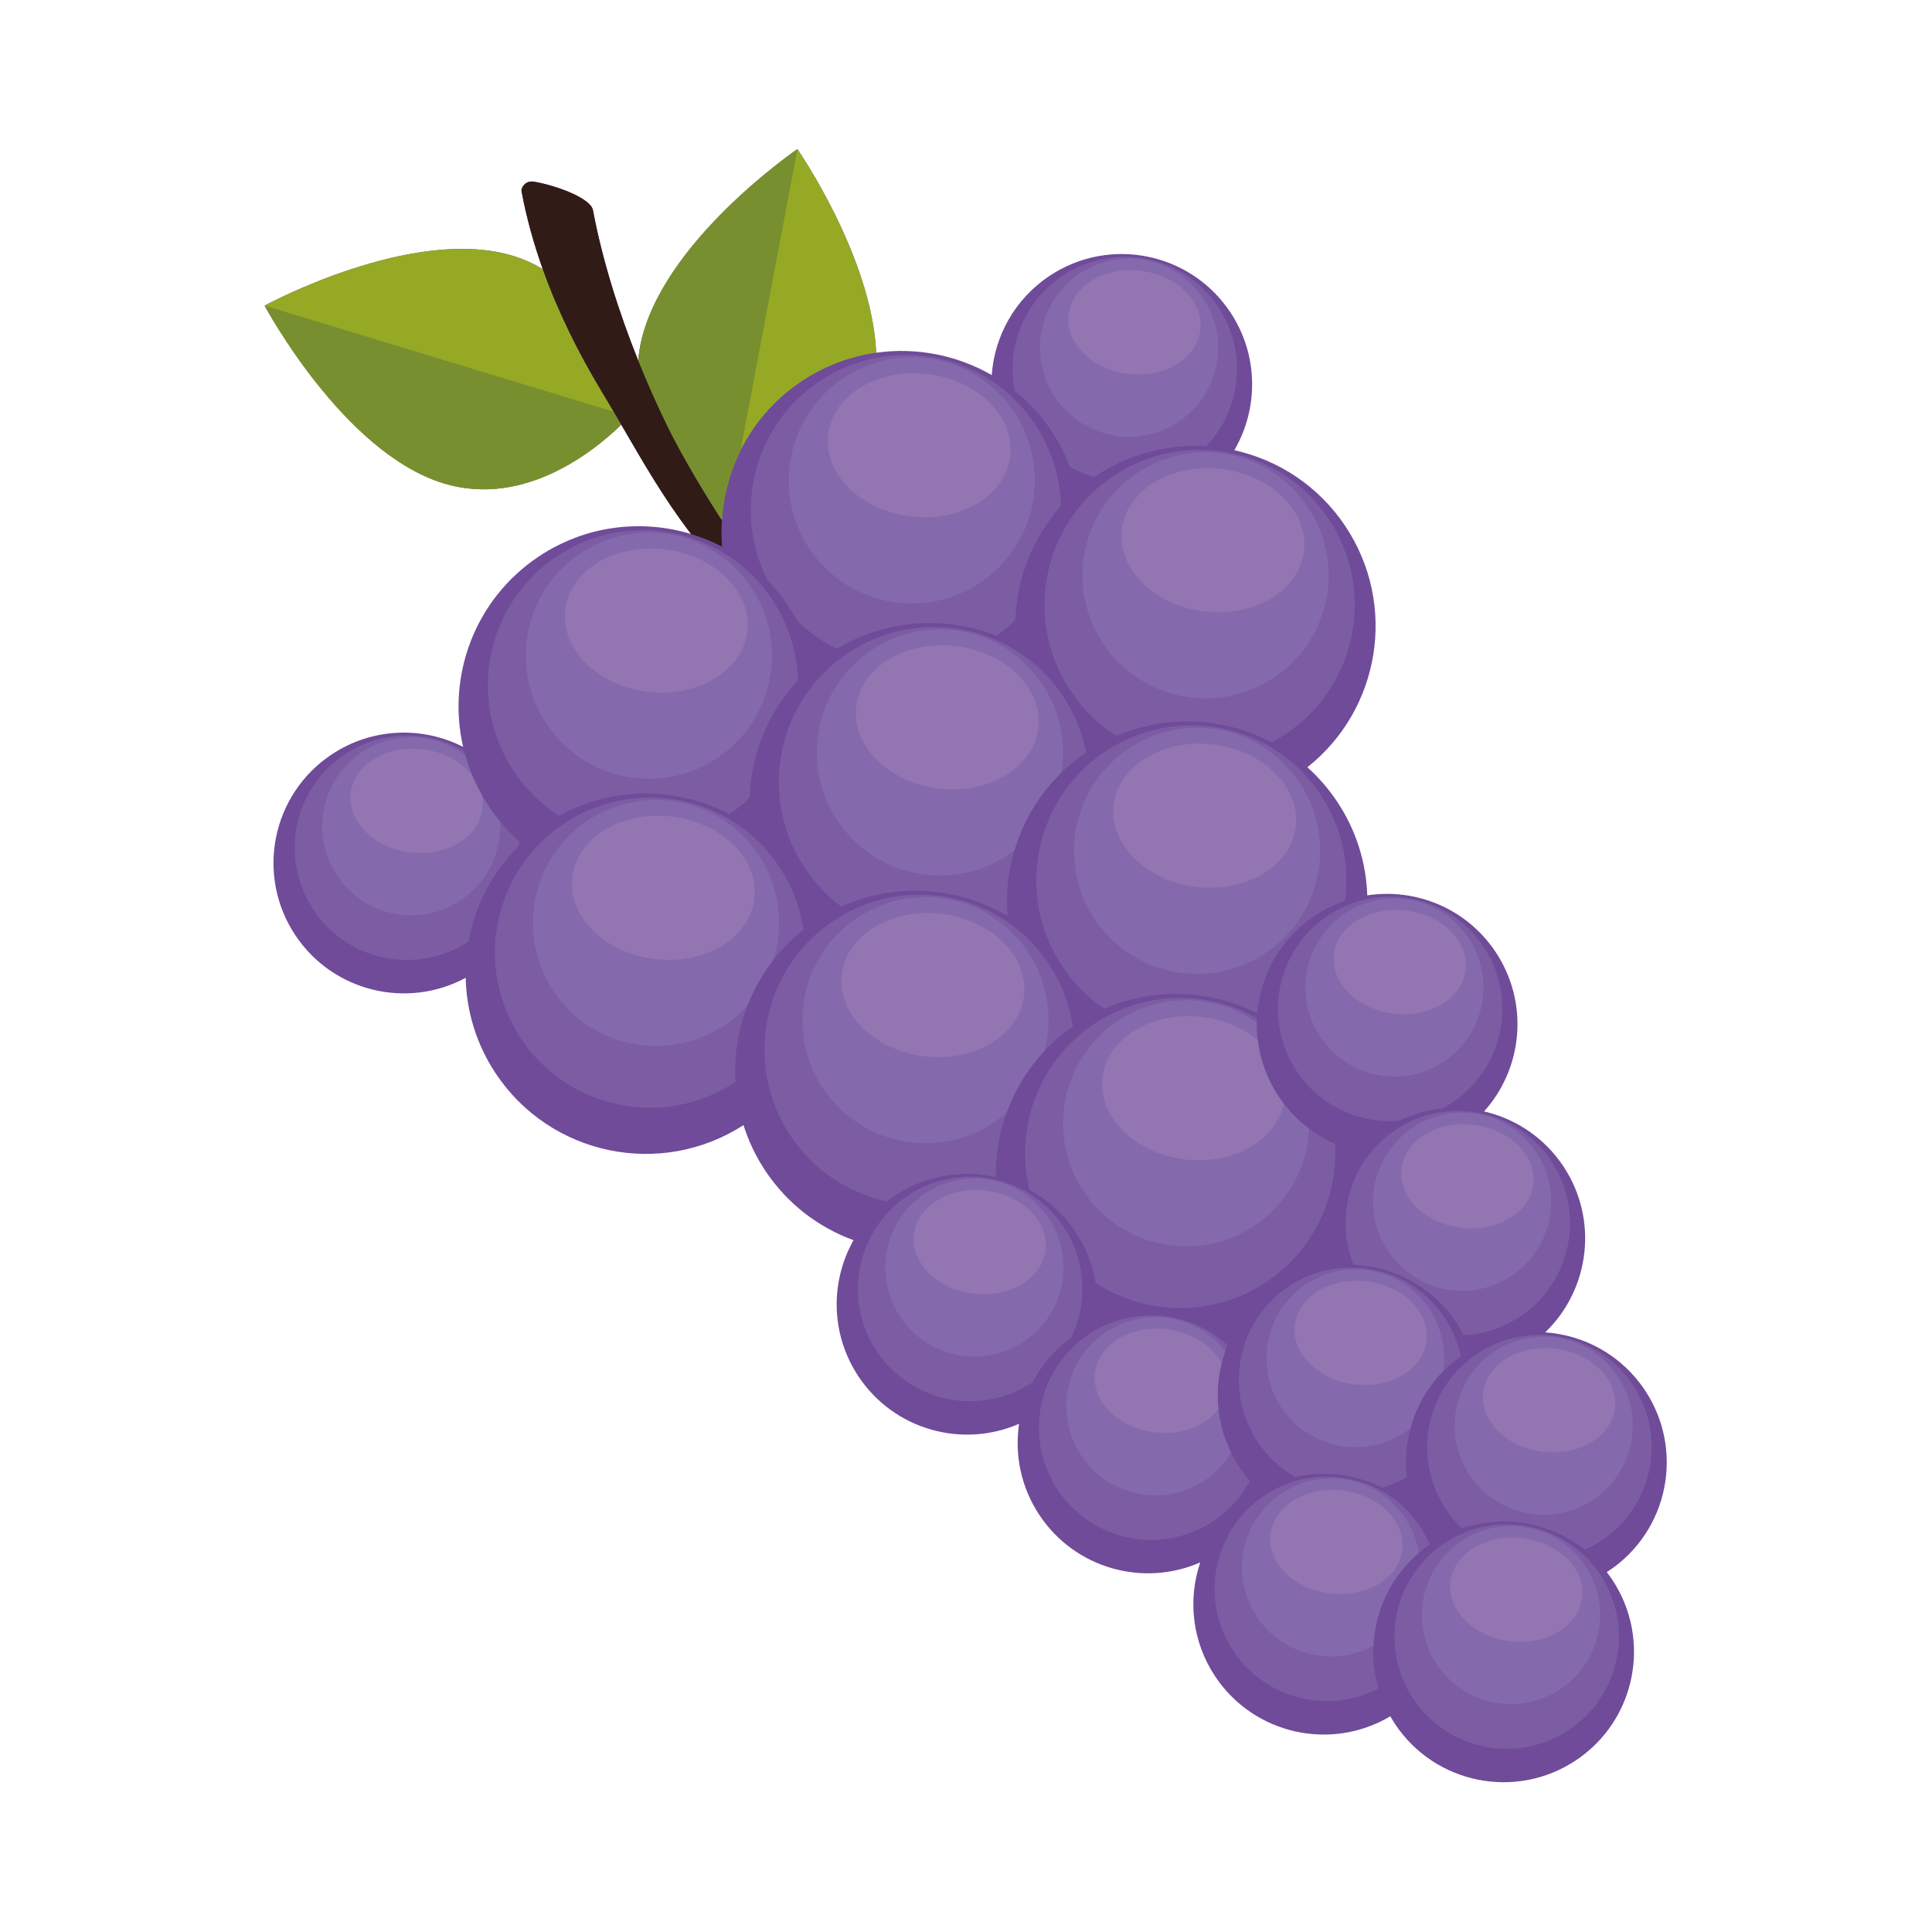 <?xml version="1.0" encoding="utf-8"?>
<!-- Generator: Adobe Illustrator 27.5.0, SVG Export Plug-In . SVG Version: 6.00 Build 0)  -->
<svg version="1.1" id="Capa_1" xmlns="http://www.w3.org/2000/svg" xmlns:xlink="http://www.w3.org/1999/xlink" x="0px" y="0px"
	 viewBox="0 0 2122 2122" style="enable-background:new 0 0 2122 2122;" xml:space="preserve">
<g>
	<path style="fill:#6F4B99;" d="M1764.765,1726.728c0.702-0.451,1.415-0.868,2.112-1.332
		c65.807-43.872,83.589-132.786,39.717-198.593c-25.632-38.447-66.642-60.467-109.433-63.411
		c49.045-47.129,58.881-123.991,19.827-182.572c-21.102-31.653-52.633-52.157-86.994-60.071
		c42.767-47.487,49.73-119.601,12.653-175.216c-31.895-47.84-87.589-70.267-140.908-62.108
		c-1.194-35.542-11.945-71.201-33.122-102.965c-9.488-14.232-20.501-26.836-32.676-37.746
		c79.973-63.314,99.279-178.443,41.697-264.814c-29.512-44.266-73.78-72.756-121.923-83.406
		c26.696-45.769,26.865-104.633-4.507-151.691c-43.873-65.807-132.786-83.589-198.594-39.716
		c-38.28,25.52-60.269,66.284-63.367,108.872c-38.295-22.057-83.107-30.761-126.901-24.541
		c-4.692-105.72-86.525-223.595-86.525-223.595S724.48,267.039,703.059,380.585c-0.994,5.268-1.598,10.441-2.023,15.563
		c-21.678-53.986-39.617-111.236-49.778-165.438c-2.451-13.078-40.771-27.161-64.672-31.144
		c-10.328-1.721-14.321,7.477-13.832,10.103c5.448,29.264,13.401,57.908,23.358,85.858c-9.895-5.897-20.732-10.891-32.733-14.538
		c-110.555-33.604-272.72,54.67-272.72,54.67s86.203,161.638,196.759,195.241c8.494,2.582,16.884,4.334,25.137,5.366
		c5.502,0.689,10.942,1.058,16.311,1.142c24.161,0.376,46.874-5.038,67.218-13.208c40.689-16.34,71.898-43.7,86.244-57.807
		c25.334,43.477,46.297,80.327,76.694,120.121c-54.666-16.554-116.033-9.441-167.268,24.717
		c-70.419,46.948-101.009,131.206-83.11,209.074c-44.622-22.694-99.851-21.324-144.471,8.424
		c-65.807,43.872-83.59,132.786-39.716,198.593c41.352,62.027,122.711,81.364,187.029,46.645
		c0.789,36.315,11.52,72.843,33.162,105.305c60.083,90.123,181.266,115.025,271.961,56.486
		c5.494,17.405,13.449,34.347,24.083,50.296c24.285,36.427,58.566,62.174,96.771,76.098c-25.624,45.495-25.39,103.393,5.557,149.812
		c39.082,58.62,113.889,79.088,176.281,51.859c-5.044,33.899,1.986,69.708,22.495,100.47c39.12,58.681,114.045,79.13,176.476,51.774
		c-13.701,40.609-9.135,86.891,16.477,125.308c42.486,63.728,127.211,82.415,192.287,43.689c1.663,2.918,3.399,5.812,5.29,8.65
		c43.873,65.807,132.787,83.589,198.594,39.716c65.807-43.873,83.588-132.786,39.716-198.593
		C1768.769,1732.035,1766.79,1729.354,1764.765,1726.728z"/>
	<path style="fill:#96A925;" d="M880.525,418.711c25.46-16.974,53.422-27.261,81.821-31.294
		c-4.692-105.72-86.525-223.595-86.525-223.595S724.48,267.039,703.059,380.585c-0.994,5.268-1.598,10.441-2.023,15.563
		c0,0,0,0,0,0.001c10.232,25.482,21.289,50.243,32.77,73.601c14.843,30.195,37.998,69.13,58.283,100.629
		c0.291,0.229,0.51,0.393,0.785,0.606C796.655,511.475,827.079,454.342,880.525,418.711z"/>
	<path style="fill:#788F2F;" d="M813.377,494.813l62.444-330.99c0,0-151.341,103.216-172.762,216.762
		c-0.994,5.268-1.598,10.441-2.023,15.564c10.232,25.482,21.289,50.243,32.77,73.601c14.843,30.195,37.998,69.13,58.283,100.63
		c0.291,0.228,0.51,0.393,0.785,0.606c0,0,0,0,0-0.001C794.553,544.564,801.511,518.623,813.377,494.813z"/>
	<path style="fill:#96A925;" d="M596.111,295.527c-9.895-5.897-20.732-10.891-32.733-14.538
		c-110.555-33.604-272.72,54.67-272.72,54.67s86.203,161.638,196.759,195.241c90.605,27.54,169.407-39.429,194.91-64.508
		c-6.841-11.742-13.984-23.939-21.745-36.841C635.025,387.061,612.763,342.266,596.111,295.527z"/>
	<path style="fill:#7C5DA4;" d="M1466.335,1256.252c-10.046-4.362-19.642-9.883-28.559-16.544
		c-10.298-7.694-19.684-16.897-27.833-27.528c-1.932-2.52-3.82-5.09-5.607-7.771c-12.878-19.317-20.403-40.628-23.001-62.203
		c-0.766-6.36-1.118-12.74-1.029-19.102c0.022-1.618,0.068-3.235,0.146-4.85c-54.19-30.736-123.297-30.556-178.671,6.361
		c-61.287,40.859-87.551,114.553-71.032,182.192c19.74,10.745,37.247,26.279,50.58,46.277
		c11.676,17.514,18.943,36.669,22.142,56.172c55.328,35.899,128.956,37.774,187.318-1.135
		C1443,1373.315,1469.755,1314.676,1466.335,1256.252z"/>
	<path style="fill:#846AAD;" d="M1409.943,1212.181c-1.932-2.52-3.82-5.09-5.607-7.771c-12.878-19.317-20.403-40.628-23.001-62.203
		c-0.766-6.36-1.118-12.74-1.029-19.102c-44.275-30.985-104.782-33.531-152.455-1.748c-62.091,41.394-78.868,125.286-37.474,187.376
		c41.396,62.09,125.287,78.868,187.378,37.473c37.248-24.832,58.164-64.961,60.021-106.499
		C1427.478,1232.015,1418.092,1222.811,1409.943,1212.181z"/>
	<path style="fill:#7C5DA4;" d="M1508.441,1807.549c1.839-38.473,19.139-75.739,49.904-102.023
		c3.812-3.257,7.827-6.347,12.051-9.248c-2.898-6.685-6.393-13.217-10.579-19.494c-37.762-56.642-114.292-71.948-170.935-34.185
		c-56.642,37.762-71.947,114.293-34.185,170.935c35.24,52.856,104.231,69.699,159.324,41.031
		C1509.495,1839.141,1507.69,1823.248,1508.441,1807.549z"/>
	<path style="fill:#846AAD;" d="M1407.745,1640.241c-44.923,29.95-57.062,90.647-27.112,135.57
		c28.259,42.388,83.88,55.544,127.808,31.738c1.839-38.473,19.139-75.739,49.904-102.023c-2.199-13.252-7.095-26.269-15.031-38.173
		C1513.365,1622.43,1452.668,1610.292,1407.745,1640.241z"/>
	<path style="fill:#7C5DA4;" d="M982.736,1313.369c33.983-22.656,74.118-28.83,111.04-20.481
		c-0.384-24.145,3.619-48.168,11.816-70.824c9.011-24.901,23.077-48.115,41.815-68.026c9.217-9.794,19.568-18.776,31.019-26.76
		c-3.637-23.854-12.386-47.312-26.654-68.714c-52.194-78.288-157.97-99.442-236.258-47.249
		c-78.289,52.193-99.442,157.97-47.249,236.258c25.602,38.401,64.104,63.016,105.921,72.01
		C976.95,1317.436,979.777,1315.342,982.736,1313.369z"/>
	<path style="fill:#7C5DA4;" d="M1165.554,848.755c8.34-8.138,17.494-15.662,27.481-22.416
		c-4.188-21.465-12.586-42.477-25.475-61.811c-52.192-78.288-157.969-99.442-236.257-47.249
		c-78.289,52.193-99.442,157.969-47.25,236.258c11.172,16.758,24.814,30.875,40.1,42.238
		c59.703-26.954,127.962-22.033,182.484,10.368c-1.944-24.412,0.651-48.922,7.564-72.245
		C1123.595,902.215,1140.947,872.766,1165.554,848.755z"/>
	<path style="fill:#7C5DA4;" d="M849.236,1054.621c9.534-12.237,20.64-23.489,33.254-33.463
		c-3.574-24.082-12.361-47.776-26.762-69.376c-52.194-78.288-157.969-99.442-236.258-47.249
		c-78.287,52.193-99.442,157.97-47.248,236.258c52.053,78.079,157.398,99.312,235.623,47.649
		c-1.753-28.875,2.841-57.79,13.369-84.626C828.077,1086.323,837.459,1069.736,849.236,1054.621z"/>
	<path style="fill:#7C5DA4;" d="M570.005,923.86c-7.381-6.573-14.342-13.761-20.796-21.56c-4.351-5.258-8.48-10.783-12.348-16.586
		c-2.838-4.257-5.428-8.604-7.894-12.991c-3.868-6.88-7.313-13.898-10.28-21.037c-2.962-7.129-5.475-14.365-7.553-21.679
		c-0.471-1.656-0.908-3.317-1.335-4.98c-39.485-23.349-90.485-23.63-131.207,3.519c-56.642,37.763-71.948,114.293-34.184,170.935
		c37.609,56.411,113.663,71.805,170.236,34.626c7.13-39.228,26.016-76.26,55.543-105.388
		C570.156,927.1,570.099,925.481,570.005,923.86z"/>
	<path style="fill:#7C5DA4;" d="M1155.01,473.605c8.415,12.623,15.13,25.875,20.314,39.476c8.387,4.674,17.25,8.331,26.406,10.927
		c0.481-0.327,0.937-0.678,1.423-1.001c37.388-24.927,80.172-35.425,121.811-32.861c38.661-40.818,45.511-104.295,13.003-153.056
		c-37.762-56.642-114.293-71.947-170.935-34.184c-42.666,28.444-61.865,78.884-52.609,126.252
		C1129.761,441.505,1143.509,456.355,1155.01,473.605z"/>
	<path style="fill:#7C5DA4;" d="M866.24,666.123c3.441,5.16,6.569,10.435,9.464,15.783c12.925,12.691,27.588,22.979,43.325,30.795
		c54.747-33.041,119.707-36.506,175.498-14.3c7.436-5.351,14.33-11.186,20.643-17.459c1.595-45.571,18.822-90.102,50.077-125.071
		c-0.764-31.101-10.002-62.364-28.536-90.163c-52.194-78.288-157.97-99.442-236.258-47.249
		c-72.789,48.527-96.149,143.363-57.127,219.371C851.66,646.407,859.368,655.816,866.24,666.123z"/>
	<path style="fill:#7C5DA4;" d="M614.047,896.04c59.53-32.791,129.865-31.863,187.156-1.915
		c8.003-5.378,15.379-11.337,22.162-17.752c1.439-47.298,19.765-93.508,53.09-129.17c-0.967-30.708-10.217-61.531-28.514-88.976
		c-52.193-78.288-157.969-99.442-236.258-47.249c-78.287,52.193-99.442,157.97-47.249,236.258
		C577.874,867.396,594.884,883.735,614.047,896.04z"/>
	<path style="fill:#7C5DA4;" d="M1223.081,522.756c-77.878,51.919-99.189,156.85-48.034,235.011
		c3.78,4.685,7.408,9.55,10.813,14.657c0.138,0.207,0.258,0.42,0.396,0.627c11.603,14.074,25.128,25.827,39.906,35.214
		c55.799-23.916,118.62-20.379,170.557,7.122c5.222-2.746,10.355-5.78,15.372-9.124c78.287-52.194,99.442-157.97,47.248-236.258
		C1407.146,491.716,1301.37,470.563,1223.081,522.756z"/>
	<path style="fill:#7C5DA4;" d="M1212.852,1108.014c54.778-23.847,116.428-21.098,167.977,4.861
		c3.582-41.929,25.49-81.9,63.225-107.058c10.615-7.077,21.837-12.527,33.369-16.452c5.234-39.519-3.255-81.026-27.105-116.8
		c-52.193-78.288-157.969-99.442-236.258-47.249c-78.289,52.193-99.442,157.97-47.249,236.257
		C1179.41,1080.47,1195.151,1096.003,1212.852,1108.014z"/>
	<path style="fill:#7C5DA4;" d="M1424.287,1176.571c25.547,38.319,68.835,57.687,111.707,54.536
		c15.155-7.279,31.125-11.668,47.213-13.306c4.085-2.106,8.101-4.437,12.015-7.046c56.643-37.762,71.947-114.293,34.185-170.935
		c-37.762-56.643-114.292-71.948-170.935-34.185C1401.83,1043.398,1386.525,1119.928,1424.287,1176.571z"/>
	<path style="fill:#7C5DA4;" d="M1532.813,1240.923c-49.366,32.913-67.319,95.271-46.118,148.247
		c44.088,1.918,86.695,24.09,113.05,63.62c2.991,4.488,5.669,9.09,8.092,13.771c21.338-1.133,42.659-7.805,61.727-20.517
		c56.642-37.762,71.947-114.293,34.185-170.935C1665.986,1218.466,1589.456,1203.16,1532.813,1240.923z"/>
	<path style="fill:#7C5DA4;" d="M1176.625,1469.139c18.188-37.94,16.498-84.218-8.535-121.766
		c-37.762-56.643-114.293-71.948-170.935-34.185c-56.643,37.762-71.947,114.293-34.185,170.935
		c37.763,56.642,114.294,71.948,170.936,34.185c0.114-0.076,0.221-0.16,0.335-0.236
		C1144.138,1499.25,1158.387,1482.41,1176.625,1469.139z"/>
	<path style="fill:#7C5DA4;" d="M1604.458,1489.579c-3.163-14.758-9.072-29.182-17.952-42.503
		c-37.764-56.642-114.293-71.947-170.937-34.185c-56.641,37.763-71.947,114.293-34.185,170.935
		c10.901,16.35,25.044,29.233,40.994,38.412c32.409-7.306,66.291-3.011,95.677,11.68c9.297-2.679,18.392-6.516,27.103-11.513
		c-2.049-18.176-0.582-36.508,4.2-53.993c-2.094,1.656-4.21,3.295-6.47,4.802c-44.923,29.949-105.62,17.811-135.568-27.112
		c-29.95-44.923-17.811-105.62,27.112-135.569c44.923-29.95,105.62-17.811,135.57,27.112c13.921,20.882,18.64,45.154,15.308,68.18
		C1591.104,1499.944,1597.51,1494.516,1604.458,1489.579z"/>
	<path style="fill:#7C5DA4;" d="M1793.354,1521.09c-37.762-56.642-114.294-71.947-170.935-34.185
		c-56.643,37.762-71.948,114.293-34.185,170.936c5.133,7.699,11.002,14.606,17.422,20.748
		c46.078-15.593,97.132-6.515,134.977,23.597c6.35-2.817,12.56-6.175,18.537-10.161
		C1815.811,1654.263,1831.117,1577.732,1793.354,1521.09z"/>
	<path style="fill:#7C5DA4;" d="M1586.461,1694.938c-56.644,37.762-71.948,114.293-34.185,170.935s114.293,71.948,170.935,34.185
		c56.643-37.763,71.948-114.293,34.185-170.936C1719.634,1672.481,1643.102,1657.176,1586.461,1694.938z"/>
	<path style="fill:#846AAD;" d="M1091.487,1232.907c5.01-3.34,9.692-6.983,14.104-10.843c9.011-24.901,23.077-48.115,41.815-68.026
		c9.179-35.848,3.696-75.295-18.446-108.508c-41.395-62.09-125.286-78.868-187.378-37.473
		c-62.09,41.395-78.867,125.286-37.473,187.376C945.506,1257.525,1029.397,1274.302,1091.487,1232.907z"/>
	<path style="fill:#846AAD;" d="M957.372,714.021c-62.091,41.395-78.868,125.286-37.474,187.376
		c41.396,62.091,125.287,78.868,187.378,37.474c2.383-1.59,4.677-3.262,6.925-4.973c9.393-31.683,26.746-61.132,51.352-85.143
		c5.484-32.709-0.956-67.489-20.805-97.262C1103.354,689.403,1019.463,672.626,957.372,714.021z"/>
	<path style="fill:#846AAD;" d="M645.54,901.275c-62.09,41.395-78.867,125.286-37.473,187.376
		c41.394,62.091,125.286,78.868,187.376,37.473c9.717-6.478,18.323-13.997,25.771-22.31c6.862-17.491,16.245-34.078,28.022-49.193
		c11.97-37.741,7.352-80.366-16.319-115.873C791.523,876.657,707.631,859.88,645.54,901.275z"/>
	<path style="fill:#846AAD;" d="M536.861,885.715c-2.838-4.257-5.428-8.604-7.894-12.991c-3.868-6.88-7.313-13.898-10.28-21.037
		c-2.962-7.129-5.475-14.365-7.553-21.679c-32.281-24.755-77.946-27.642-113.68-3.82c-44.923,29.95-57.062,90.647-27.112,135.57
		c29.95,44.923,90.646,57.062,135.569,27.112c29.788-19.858,45.052-53.236,43.298-86.569
		C544.858,897.043,540.729,891.518,536.861,885.715z"/>
	<path style="fill:#846AAD;" d="M1294.352,463.229c44.923-29.949,57.062-90.646,27.112-135.569
		c-29.95-44.924-90.647-57.062-135.57-27.112c-44.923,29.95-57.062,90.646-27.112,135.569S1249.428,493.179,1294.352,463.229z"/>
	<path style="fill:#846AAD;" d="M1076.426,640.051c62.091-41.395,78.868-125.286,37.474-187.377
		c-41.395-62.09-125.286-78.868-187.378-37.473c-62.09,41.395-78.867,125.286-37.473,187.377
		C930.445,664.669,1014.336,681.446,1076.426,640.051z"/>
	<path style="fill:#846AAD;" d="M787.657,832.569c62.09-41.394,78.867-125.286,37.473-187.377
		c-41.394-62.09-125.286-78.868-187.376-37.473c-62.091,41.395-78.869,125.286-37.474,187.377
		C641.674,857.187,725.565,873.964,787.657,832.569z"/>
	<path style="fill:#846AAD;" d="M1249.151,519.497c-62.09,41.395-78.867,125.286-37.473,187.376
		c41.395,62.091,125.286,78.868,187.376,37.474c62.091-41.395,78.869-125.286,37.474-187.377
		C1395.133,494.879,1311.242,478.102,1249.151,519.497z"/>
	
		<ellipse transform="matrix(0.707 -0.707 0.707 0.707 -275.599 1203.607)" style="fill:#846AAD;" cx="1315.082" cy="934.481" rx="135.119" ry="135.119"/>
	<path style="fill:#846AAD;" d="M1450.221,1138.847c29.95,44.923,90.647,57.062,135.57,27.112
		c44.923-29.95,57.062-90.646,27.112-135.57c-29.949-44.923-90.645-57.062-135.568-27.112
		C1432.411,1033.227,1420.272,1093.923,1450.221,1138.847z"/>
	<path style="fill:#846AAD;" d="M1551.675,1238.565c-44.923,29.95-57.062,90.646-27.112,135.569
		c29.95,44.923,90.646,57.062,135.569,27.112c44.924-29.95,57.062-90.646,27.113-135.569
		C1657.295,1220.754,1596.598,1208.615,1551.675,1238.565z"/>
	<path style="fill:#846AAD;" d="M1016.016,1310.83c-44.923,29.95-57.061,90.646-27.112,135.569
		c29.95,44.923,90.647,57.062,135.57,27.112c44.923-29.95,57.062-90.646,27.112-135.569
		C1121.635,1293.019,1060.939,1280.88,1016.016,1310.83z"/>
	<path style="fill:#846AAD;" d="M1542.888,1573.216c2.26-1.507,4.376-3.146,6.47-4.802c6.336-23.17,18.458-44.833,35.951-62.588
		c3.332-23.025-1.387-47.298-15.308-68.18c-29.95-44.923-90.647-57.062-135.57-27.112c-44.923,29.95-57.062,90.646-27.112,135.569
		C1437.268,1591.027,1497.965,1603.165,1542.888,1573.216z"/>
	<path style="fill:#846AAD;" d="M1776.85,1511.659c-29.95-44.923-90.647-57.062-135.57-27.112
		c-44.923,29.949-57.062,90.646-27.112,135.569c29.95,44.923,90.647,57.062,135.57,27.112
		C1794.661,1617.279,1806.8,1556.583,1776.85,1511.659z"/>
	<path style="fill:#846AAD;" d="M1605.322,1692.581c-44.923,29.95-57.061,90.646-27.112,135.569
		c29.95,44.923,90.647,57.062,135.57,27.112c44.923-29.949,57.062-90.646,27.112-135.569
		C1710.942,1674.769,1650.246,1662.631,1605.322,1692.581z"/>
	<path style="fill:#9375B2;" d="M1239.224,410.559c39.945,4.774,75.354-16.683,79.089-47.926s-25.621-60.441-65.566-65.215
		s-75.355,16.682-79.089,47.925C1169.923,376.587,1199.277,405.785,1239.224,410.559z"/>
	<path style="fill:#9375B2;" d="M1000.231,567.253c55.211,6.599,104.152-23.058,109.313-66.24
		c5.162-43.182-35.412-83.538-90.622-90.137c-55.211-6.599-104.151,23.057-109.313,66.24
		C904.448,520.299,945.021,560.654,1000.231,567.253z"/>
	<path style="fill:#9375B2;" d="M711.462,759.771c55.211,6.599,104.151-23.058,109.313-66.24
		c5.161-43.182-35.412-83.538-90.622-90.137s-104.152,23.058-109.313,66.24C615.678,712.817,656.251,753.172,711.462,759.771z"/>
	<path style="fill:#9375B2;" d="M1322.859,671.549c55.211,6.599,104.152-23.058,109.313-66.24
		c5.162-43.182-35.412-83.538-90.622-90.137s-104.151,23.058-109.313,66.24C1227.076,624.594,1267.649,664.95,1322.859,671.549z"/>
	<path style="fill:#9375B2;" d="M1049.772,709.696c-55.211-6.599-104.152,23.058-109.313,66.24
		c-5.162,43.182,35.412,83.538,90.622,90.137c55.211,6.599,104.151-23.058,109.313-66.24
		C1145.555,756.65,1104.983,716.295,1049.772,709.696z"/>
	<path style="fill:#9375B2;" d="M737.939,896.95c-55.211-6.599-104.151,23.057-109.313,66.24
		c-5.161,43.182,35.412,83.538,90.622,90.137s104.152-23.058,109.313-66.24C833.723,943.905,793.15,903.549,737.939,896.95z"/>
	<path style="fill:#9375B2;" d="M1332.529,817.732c-55.211-6.599-104.151,23.057-109.313,66.24
		c-5.161,43.182,35.412,83.538,90.622,90.137c55.211,6.599,104.152-23.058,109.313-66.24
		C1428.314,864.686,1387.74,824.331,1332.529,817.732z"/>
	<path style="fill:#9375B2;" d="M1033.983,1003.733c-55.211-6.599-104.15,23.058-109.313,66.24
		c-5.161,43.182,35.412,83.538,90.622,90.137c55.211,6.599,104.152-23.058,109.313-66.24
		C1129.767,1050.687,1089.193,1010.332,1033.983,1003.733z"/>
	<path style="fill:#9375B2;" d="M1530.663,1113.289c39.945,4.774,75.355-16.683,79.089-47.926
		c3.735-31.243-25.62-60.441-65.566-65.215c-39.945-4.775-75.354,16.682-79.089,47.926
		C1461.362,1079.316,1490.718,1108.514,1530.663,1113.289z"/>
	<path style="fill:#9375B2;" d="M1605.004,1348.576c39.946,4.775,75.355-16.682,79.09-47.925
		c3.735-31.243-25.621-60.441-65.566-65.215c-39.946-4.774-75.355,16.682-79.09,47.925
		C1535.703,1314.604,1565.059,1343.802,1605.004,1348.576z"/>
	<path style="fill:#9375B2;" d="M1082.868,1307.701c-39.945-4.775-75.355,16.682-79.089,47.925
		c-3.735,31.243,25.62,60.441,65.566,65.215c39.945,4.775,75.354-16.682,79.089-47.925
		C1152.169,1341.673,1122.813,1312.475,1082.868,1307.701z"/>
	<path style="fill:#7C5DA4;" d="M1361.436,1611.667c-3.465-5.198-6.501-10.552-9.205-16.004
		c-7.653-15.439-12.284-31.754-14.029-48.204c-1.79-16.874-0.585-33.876,3.516-50.188c1.124-4.47,2.464-8.887,4.013-13.235
		c0.755-2.118,1.559-4.221,2.414-6.305c-40.845-37.965-103.789-44.498-152.216-12.213c-56.642,37.762-71.948,114.293-34.185,170.935
		c37.764,56.642,114.294,71.948,170.937,34.185c17.413-11.609,30.901-26.89,40.159-44.123
		C1368.782,1621.866,1364.949,1616.939,1361.436,1611.667z"/>
	<path style="fill:#9375B2;" d="M1501.284,1407.405c-39.946-4.775-75.355,16.682-79.09,47.925
		c-3.734,31.243,25.621,60.441,65.566,65.215c39.946,4.775,75.356-16.682,79.09-47.925
		C1570.584,1441.377,1541.229,1412.179,1501.284,1407.405z"/>
	<path style="fill:#9375B2;" d="M1694.61,1594.558c39.945,4.775,75.355-16.682,79.089-47.925
		c3.734-31.243-25.621-60.441-65.566-65.216c-39.946-4.774-75.356,16.683-79.09,47.926
		C1625.309,1560.586,1654.664,1589.784,1694.61,1594.558z"/>
	<path style="fill:#9375B2;" d="M1474.597,1637.112c-39.947-4.774-75.356,16.683-79.09,47.926
		c-3.734,31.243,25.621,60.441,65.566,65.215c39.946,4.775,75.355-16.682,79.09-47.925
		C1543.897,1671.084,1514.542,1641.886,1474.597,1637.112z"/>
	<path style="fill:#9375B2;" d="M1672.174,1689.451c-39.945-4.775-75.356,16.682-79.089,47.925
		c-3.734,31.243,25.62,60.441,65.566,65.215c39.945,4.775,75.354-16.682,79.089-47.926
		C1741.475,1723.424,1712.12,1694.225,1672.174,1689.451z"/>
	<path style="fill:#9375B2;" d="M464.306,823.058c-39.946-4.774-75.355,16.683-79.09,47.926
		c-3.735,31.243,25.621,60.441,65.566,65.215c39.947,4.774,75.356-16.682,79.09-47.926c0.632-5.282,0.245-10.493-0.906-15.55
		c-3.868-6.88-7.313-13.898-10.28-21.037C507.034,836.845,487.481,825.828,464.306,823.058z"/>
	<path style="fill:#846AAD;" d="M1338.202,1547.459c-1.79-16.874-0.585-33.876,3.516-50.188c1.124-4.47,2.464-8.887,4.013-13.235
		c-31.23-39.697-88.196-49.372-130.94-20.876c-44.923,29.95-57.062,90.647-27.112,135.57
		c29.949,44.923,90.646,57.062,135.569,27.112c12.152-8.101,21.814-18.498,28.983-30.179
		C1344.578,1580.223,1339.947,1563.909,1338.202,1547.459z"/>
	<path style="fill:#9375B2;" d="M1281.644,1460.03c-39.946-4.774-75.355,16.683-79.09,47.926
		c-3.735,31.243,25.621,60.441,65.566,65.215c29.485,3.524,56.453-7.269,70.081-25.713c-1.79-16.874-0.585-33.876,3.516-50.188
		C1331.585,1478.156,1309.121,1463.315,1281.644,1460.03z"/>
	<path style="fill:#9375B2;" d="M1210.938,1183.272c-5.162,43.182,35.412,83.538,90.622,90.137
		c53.03,6.338,100.162-20.811,108.384-61.228c-1.932-2.52-3.82-5.09-5.607-7.771c-12.878-19.317-20.403-40.628-23.001-62.203
		c-15.909-13.065-37.108-22.31-61.085-25.175C1265.04,1110.433,1216.098,1140.09,1210.938,1183.272z"/>
	<path style="fill:#788F2F;" d="M674.008,452.178l-383.349-116.52c0,0,86.203,161.638,196.759,195.241
		c90.605,27.54,169.407-39.429,194.91-64.507v0C679.625,461.752,676.825,456.975,674.008,452.178z"/>
	<path style="fill:#301B16;" d="M792.826,571.516c-0.248-0.385-0.487-0.748-0.737-1.135c0-0.001,0-0.001,0-0.001
		c-20.285-31.499-43.44-70.434-58.283-100.629c-11.481-23.358-22.538-48.12-32.77-73.601c0-0.001,0-0.001,0-0.001
		c-21.678-53.986-39.617-111.236-49.778-165.438c-2.451-13.078-40.771-27.161-64.672-31.144
		c-10.328-1.721-14.321,7.477-13.832,10.103c5.448,29.264,13.401,57.908,23.358,85.858c16.651,46.739,38.914,91.534,64.471,134.023
		c4.694,7.804,9.114,15.284,13.425,22.628c2.817,4.797,5.618,9.574,8.32,14.213v0c25.356,43.516,46.332,80.392,76.772,120.226
		c11.691,3.548,23.093,8.118,34.005,13.798C792.281,590.774,792.243,581.118,792.826,571.516z"/>
</g>
</svg>
